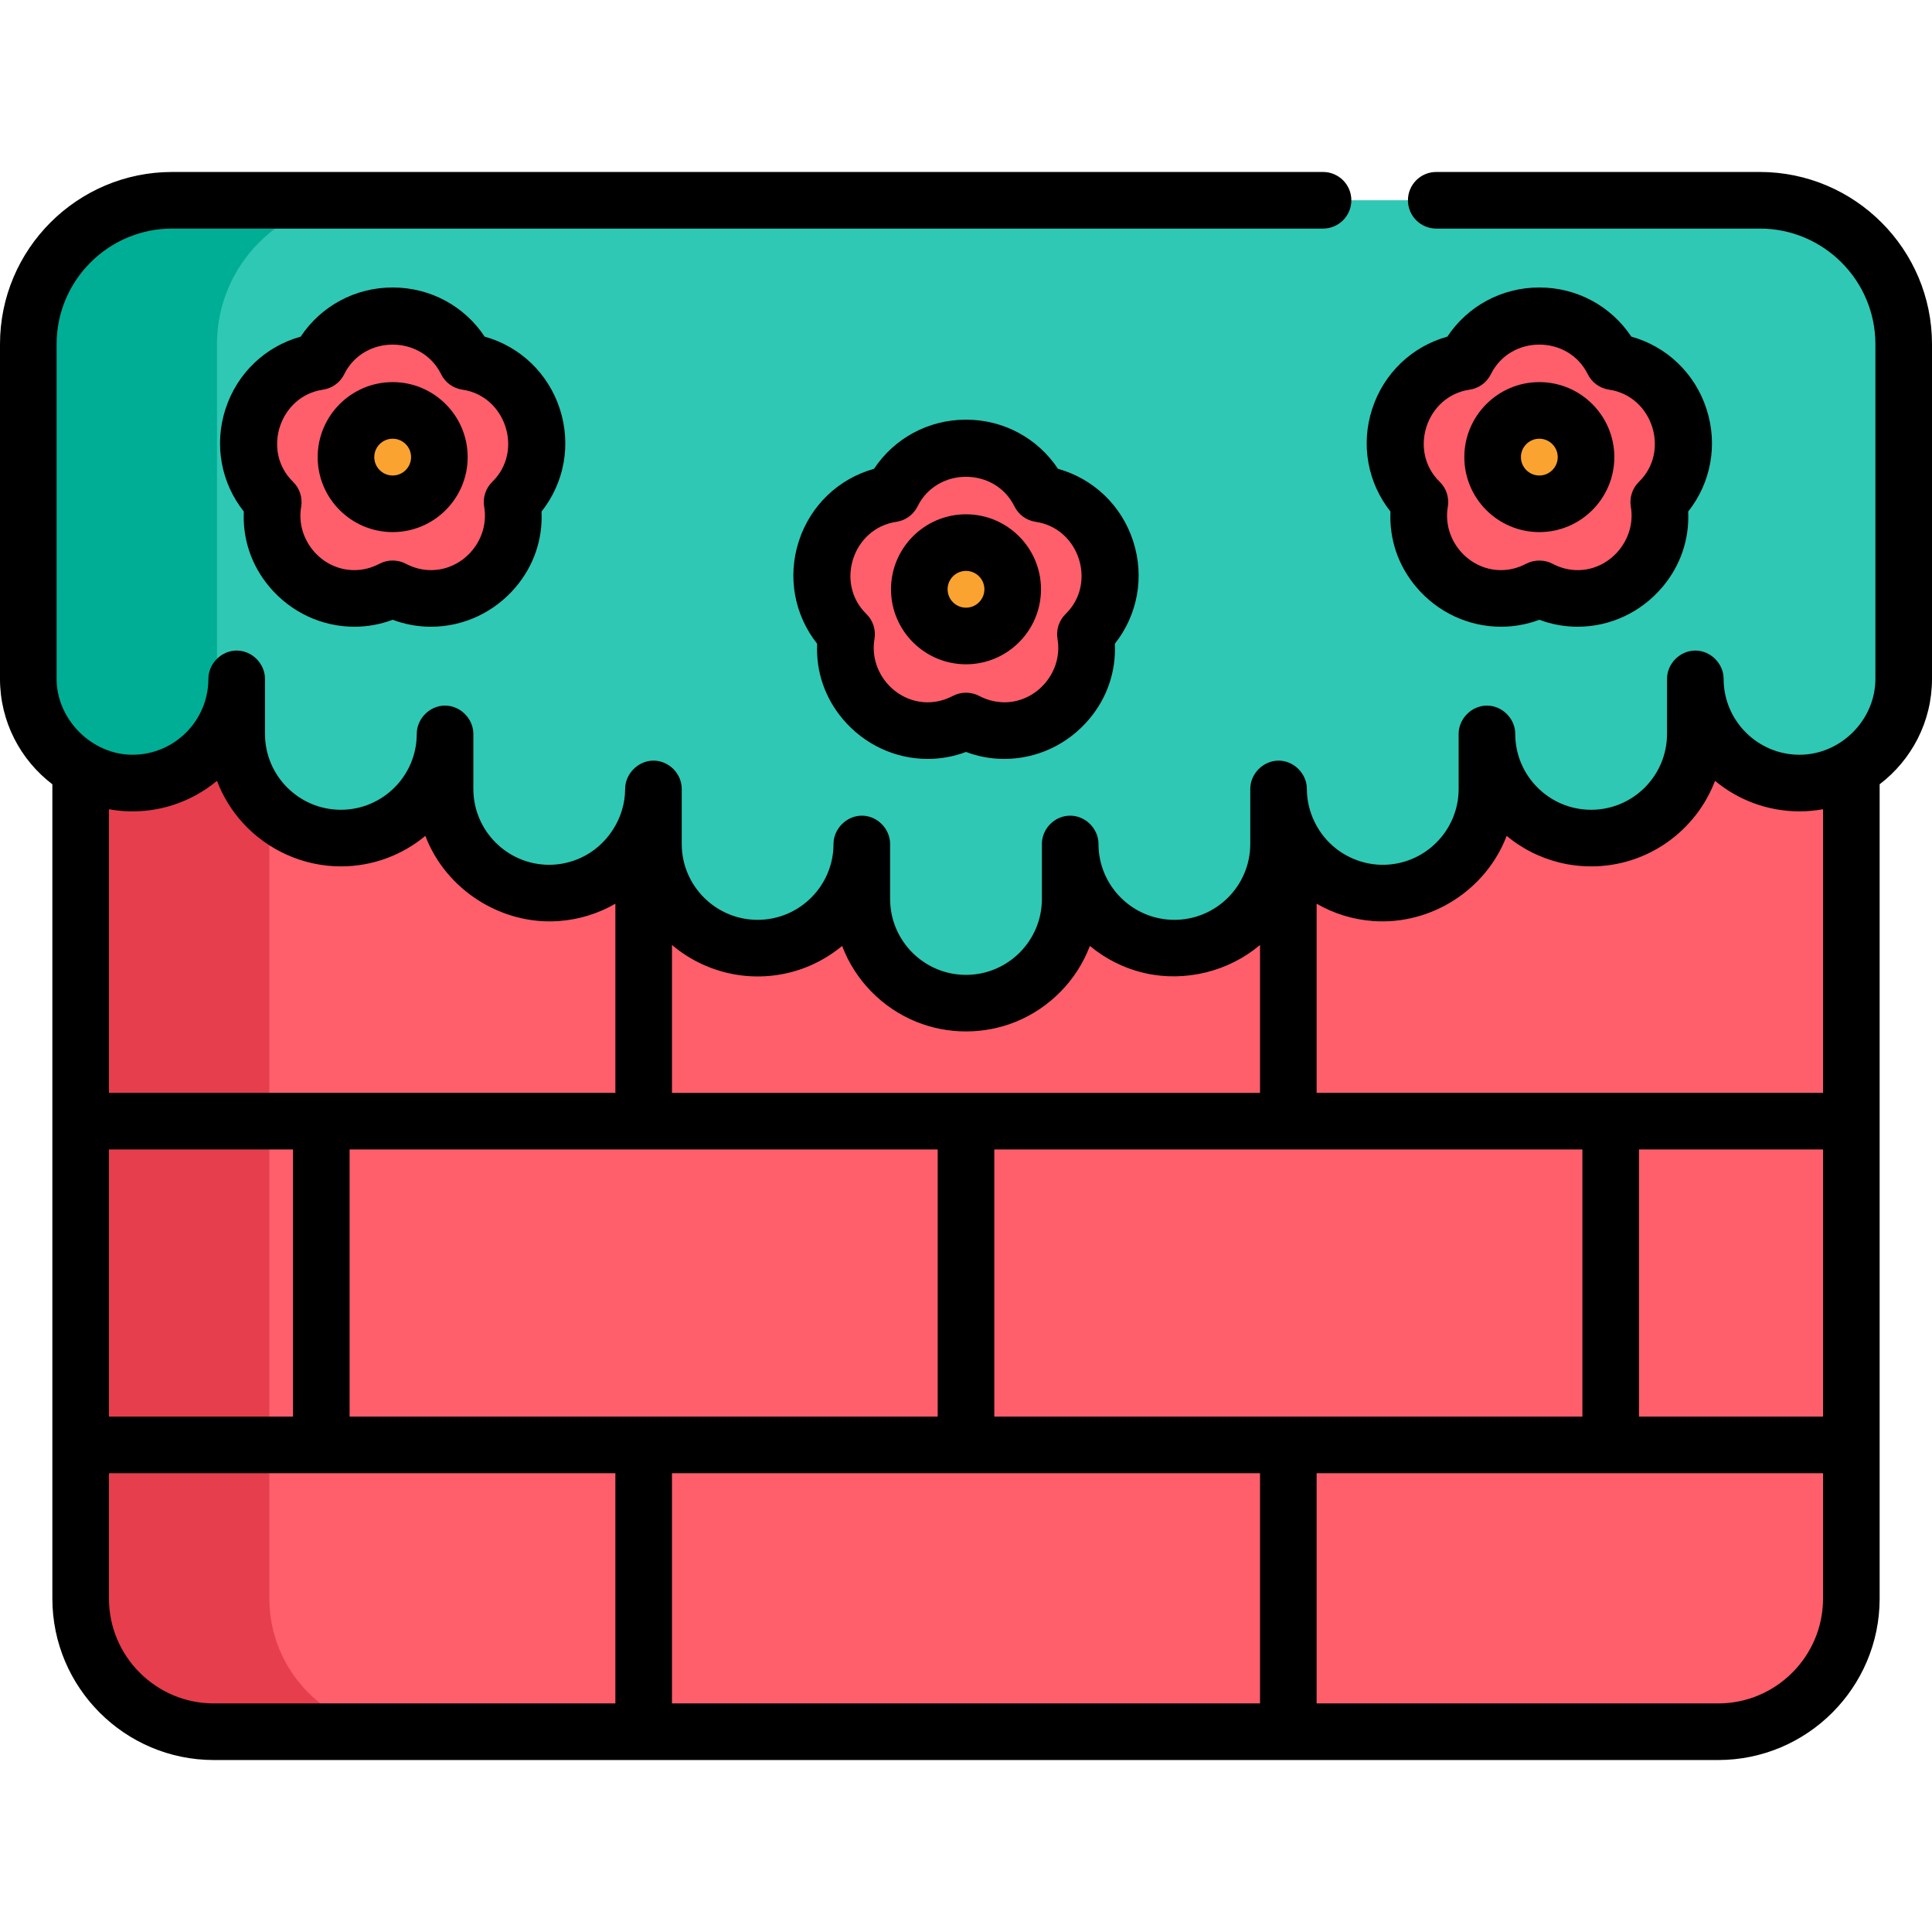 <?xml version="1.0" encoding="iso-8859-1"?>
<!-- Generator: Adobe Illustrator 19.0.0, SVG Export Plug-In . SVG Version: 6.00 Build 0)  -->
<svg version="1.1" id="Capa_1" xmlns="http://www.w3.org/2000/svg" xmlns:xlink="http://www.w3.org/1999/xlink" x="0px" y="0px"
	 viewBox="0 0 512 512" style="enable-background:new 0 0 512 512;" xml:space="preserve">
<path style="fill:#FF5E6B;" d="M483.294,384.181l7.331-8.771v-70.79l-5.331-9.735l5.331-5.264v-163.63H341.42H170.58H21.375v163.63
	l7.179,8.564l-7.179,6.435v70.79l5.299,7.049l-5.299,7.95v33.215c0,19.497,15.804,35.301,35.301,35.301H163.08l7.715-5.078
	l7.285,5.078h155.84l5.874-6.078l9.126,6.078h106.404c19.496,0,35.301-15.804,35.301-35.301V390.41L483.294,384.181z"/>
<path style="fill:#E63E4C;" d="M71.375,423.625V125.992h-50v163.63l7.179,8.564l-7.179,6.435v70.79l5.299,7.049l-5.299,7.95v33.215
	c0,19.497,15.804,35.301,35.301,35.301h50C87.179,458.926,71.375,443.122,71.375,423.625z"/>
<path style="fill:#2FC8B4;" d="M7.5,179.906c0,15.249,12.362,27.611,27.611,27.611l0,0c15.249,0,27.611-12.362,27.611-27.611v14.583
	c0,15.249,12.362,27.611,27.611,27.611l0,0c15.249,0,27.611-12.362,27.611-27.611v14.583c0,15.249,12.362,27.611,27.611,27.611l0,0
	c15.249,0,27.611-12.362,27.611-27.611v14.583c0,15.249,12.362,27.611,27.611,27.611l0,0c15.249,0,27.611-12.362,27.611-27.611
	v14.583c0,15.249,12.362,27.611,27.611,27.611l0,0c15.249,0,27.611-12.362,27.611-27.611v-14.583
	c0,15.249,12.362,27.611,27.611,27.611l0,0c15.249,0,27.611-12.362,27.611-27.611v-14.583c0,15.249,12.362,27.611,27.611,27.611l0,0
	c15.249,0,27.611-12.362,27.611-27.611V194.49c0,15.249,12.362,27.611,27.611,27.611l0,0c15.249,0,27.611-12.362,27.611-27.611
	v-14.583c0,15.249,12.362,27.611,27.611,27.611l0,0c15.249,0,27.611-12.362,27.611-27.611V91.206
	c0-21.059-17.072-38.131-38.131-38.131H45.631C24.572,53.074,7.5,70.146,7.5,91.206V179.906z"/>
<path style="fill:#00AE95;" d="M57.5,179.906V91.205c0-21.059,17.072-38.131,38.131-38.131h-50C24.572,53.074,7.5,70.146,7.5,91.206
	v88.701c0,15.249,12.362,27.611,27.611,27.611l0,0c11.057,0,20.591-6.501,25-15.887C58.439,188.07,57.5,184.098,57.5,179.906z"/>
<path style="fill:#FF5E6B;" d="M135.707,133.044c12.945-12.618,5.802-34.602-12.087-37.201l0,0c-8-16.21-31.116-16.21-39.116,0l0,0
	c-17.889,2.599-25.032,24.584-12.088,37.201l0,0c-3.056,17.817,15.645,31.404,31.645,22.992l0,0l0,0
	C120.062,164.449,138.763,150.861,135.707,133.044L135.707,133.044z"/>
<circle style="fill:#FAA330;" cx="104.06" cy="121.139" r="12.374"/>
<path style="fill:#FF5E6B;" d="M376.293,133.044c-12.945-12.618-5.802-34.602,12.087-37.201l0,0c8-16.21,31.116-16.21,39.116,0l0,0
	c17.889,2.599,25.032,24.584,12.087,37.201l0,0c3.056,17.817-15.645,31.404-31.645,22.992l0,0l0,0
	C391.938,164.449,373.237,150.861,376.293,133.044L376.293,133.044z"/>
<circle style="fill:#FAA330;" cx="407.94" cy="121.139" r="12.374"/>
<path style="fill:#FF5E6B;" d="M287.645,168.076c12.945-12.618,5.802-34.602-12.087-37.201l0,0c-8-16.21-31.116-16.21-39.116,0l0,0
	c-17.889,2.599-25.032,24.584-12.088,37.201l0,0c-3.056,17.817,15.645,31.404,31.645,22.992l0,0l0,0
	C272,199.479,290.701,185.893,287.645,168.076L287.645,168.076z"/>
<circle style="fill:#FAA330;" cx="256" cy="156.169" r="12.374"/>
<path d="M148.359,108.37c-3.074-9.463-10.533-16.539-19.92-19.159c-5.393-8.119-14.427-13.025-24.377-13.025
	c-9.949,0-18.984,4.907-24.377,13.025c-9.388,2.62-16.846,9.696-19.92,19.159c-3.073,9.458-1.201,19.563,4.847,27.199
	c-0.337,7.316,2.019,14.299,6.809,19.98c5.648,6.699,13.845,10.542,22.488,10.542c3.483,0,6.885-0.62,10.153-1.847
	c3.268,1.227,6.669,1.847,10.152,1.847h0.003c8.642,0,16.837-3.841,22.485-10.539c4.791-5.682,7.148-12.666,6.81-19.983
	C149.56,127.933,151.432,117.828,148.359,108.37z M130.472,127.675c-1.768,1.723-2.575,4.205-2.157,6.638
	c1.473,8.584-5.343,16.778-14.099,16.778c-2.287,0-4.529-0.569-6.664-1.692c-2.174-1.143-4.806-1.143-6.98,0
	c-2.136,1.123-4.377,1.692-6.663,1.692c-8.777,0-15.575-8.182-14.1-16.778c0.417-2.432-0.389-4.915-2.157-6.638
	c-8.351-8.137-3.545-22.742,7.931-24.409c2.443-0.355,4.554-1.889,5.647-4.102c5.167-10.47,20.515-10.435,25.665-0.001
	c1.093,2.214,3.204,3.748,5.646,4.103C134.041,104.938,138.801,119.555,130.472,127.675z"/>
<path d="M104.062,101.264c-10.959,0-19.875,8.916-19.875,19.875c0,10.958,8.916,19.874,19.875,19.874s19.875-8.916,19.875-19.874
	C123.936,110.18,115.021,101.264,104.062,101.264z M104.062,126.013c-2.688,0-4.875-2.187-4.875-4.874
	c0-2.688,2.187-4.875,4.875-4.875s4.875,2.187,4.875,4.875C108.936,123.826,106.75,126.013,104.062,126.013z"/>
<path d="M452.236,108.37c-3.074-9.463-10.533-16.539-19.92-19.159c-5.393-8.119-14.427-13.025-24.377-13.025
	s-18.984,4.907-24.377,13.025c-9.388,2.62-16.846,9.696-19.92,19.159c-3.073,9.458-1.201,19.563,4.847,27.199
	c-0.337,7.317,2.019,14.3,6.809,19.981c5.648,6.699,13.845,10.541,22.489,10.541c3.483,0,6.885-0.62,10.153-1.847
	c3.269,1.227,6.67,1.847,10.153,1.847c8.644,0,16.84-3.842,22.488-10.542c4.79-5.681,7.146-12.664,6.809-19.98
	C453.437,127.933,455.309,117.828,452.236,108.37z M434.349,127.675c-1.768,1.723-2.575,4.205-2.157,6.638
	c1.454,8.473-5.279,16.778-14.101,16.778c-2.285,0-4.527-0.569-6.663-1.692c-2.073-1.089-4.774-1.16-6.981,0
	c-2.136,1.123-4.377,1.692-6.663,1.692c-8.769,0-15.573-8.191-14.1-16.778c0.417-2.432-0.389-4.915-2.157-6.638
	c-8.368-8.155-3.558-22.74,7.931-24.409c2.443-0.355,4.554-1.889,5.647-4.103c5.167-10.465,20.511-10.444,25.665-0.001
	c1.093,2.214,3.204,3.748,5.646,4.103C437.923,104.939,442.678,119.556,434.349,127.675z"/>
<path d="M407.938,101.264c-10.959,0-19.875,8.916-19.875,19.875c0,10.958,8.916,19.874,19.875,19.874s19.875-8.916,19.875-19.874
	C427.813,110.18,418.897,101.264,407.938,101.264z M407.938,126.013c-2.688,0-4.875-2.187-4.875-4.874
	c0-2.688,2.187-4.875,4.875-4.875s4.875,2.187,4.875,4.875C412.813,123.826,410.626,126.013,407.938,126.013z"/>
<path d="M300.297,143.399c-3.074-9.462-10.533-16.539-19.92-19.159c-5.393-8.119-14.427-13.025-24.377-13.025
	s-18.984,4.907-24.377,13.025c-9.388,2.62-16.846,9.696-19.92,19.159c-3.073,9.458-1.201,19.563,4.847,27.199
	c-0.337,7.316,2.019,14.299,6.809,19.98c5.648,6.699,13.845,10.542,22.488,10.542c3.483,0,6.885-0.62,10.153-1.847
	c3.268,1.227,6.669,1.847,10.152,1.847h0.003c8.642,0,16.837-3.841,22.485-10.539c4.791-5.682,7.148-12.666,6.81-19.984
	C301.499,162.962,303.371,152.857,300.297,143.399z M282.411,162.704c-1.768,1.723-2.575,4.205-2.157,6.638
	c1.473,8.584-5.345,16.778-14.098,16.778c-2.276-0.035-4.53-0.569-6.666-1.692c-2.169-1.14-4.811-1.14-6.98,0
	c-2.136,1.123-4.377,1.692-6.663,1.692c-8.767,0-15.573-8.191-14.1-16.778c0.417-2.433-0.389-4.915-2.157-6.638
	c-8.366-8.153-3.563-22.739,7.931-24.409c2.443-0.355,4.554-1.889,5.647-4.102c5.171-10.474,20.514-10.437,25.665-0.001
	c1.093,2.214,3.204,3.748,5.646,4.103C286,139.97,290.753,154.572,282.411,162.704z"/>
<path d="M256,136.294c-10.959,0-19.875,8.916-19.875,19.875c0,10.958,8.916,19.874,19.875,19.874
	c10.959,0,19.875-8.916,19.875-19.874C275.875,145.21,266.959,136.294,256,136.294z M256,161.042c-2.688,0-4.875-2.187-4.875-4.874
	c0-2.688,2.187-4.875,4.875-4.875c2.688,0,4.875,2.187,4.875,4.875C260.875,158.855,258.688,161.042,256,161.042z"/>
<path d="M13.875,207.841v215.783c0,23.601,19.2,42.801,42.801,42.801h398.648c23.601,0,42.801-19.2,42.801-42.801V207.842
	C506.55,201.423,512,191.29,512,179.906v-88.7c0-25.161-20.47-45.631-45.631-45.631h-85.75c-4.142,0-7.5,3.358-7.5,7.5
	s3.358,7.5,7.5,7.5h85.75c16.89,0,30.631,13.741,30.631,30.631c0,0,0,88.666,0,88.701c0,10.905-9.203,20.111-20.111,20.111
	c-11.089,0-20.111-9.021-20.111-20.111c0-4.046-3.45-7.5-7.5-7.5c-4.046,0-7.5,3.449-7.5,7.5v14.583
	c0,11.089-9.021,20.111-20.111,20.111s-20.111-9.022-20.111-20.111c0-4.046-3.45-7.5-7.5-7.5c-4.047,0-7.5,3.449-7.5,7.5v14.583
	c0,11.089-9.022,20.111-20.111,20.111c-4.439,0-8.849-1.542-12.345-4.269c-4.821-3.76-7.765-9.688-7.765-15.842
	c0-4.047-3.448-7.5-7.5-7.5c-4.047,0-7.5,3.449-7.5,7.5v14.583c0,11.089-9.022,20.111-20.111,20.111s-20.111-9.022-20.111-20.111
	c0-4.044-3.451-7.5-7.5-7.5c-4.077,0-7.5,3.422-7.5,7.5v14.583c0,11.089-9.022,20.111-20.111,20.111s-20.111-9.021-20.111-20.111
	v-14.584c0-4.047-3.448-7.5-7.5-7.5c-4.017,0-7.5,3.474-7.5,7.5c0,11.089-9.021,20.111-20.111,20.111s-20.111-9.022-20.111-20.111
	c0,0,0-14.582,0-14.584c0-4.077-3.423-7.5-7.5-7.5c-4.026,0-7.5,3.482-7.5,7.5c0,7.704-4.726,15.036-11.724,18.25
	c-2.616,1.202-5.505,1.861-8.387,1.861c-11.089,0-20.111-9.022-20.111-20.111c0,0,0-14.581,0-14.583c0-4.001-3.431-7.5-7.5-7.5
	c-4.046,0-7.5,3.449-7.5,7.5c0,11.089-9.021,20.111-20.111,20.111s-20.111-9.022-20.111-20.111v-14.583c0-4.048-3.447-7.5-7.5-7.5
	c-4.046,0-7.5,3.449-7.5,7.5c0,11.089-9.021,20.111-20.111,20.111c-10.767,0-20.111-9.338-20.111-20.111V91.206
	c0-16.89,13.741-30.631,30.631-30.631h304.987c4.142,0,7.5-3.358,7.5-7.5s-3.358-7.5-7.5-7.5H45.631C20.47,45.574,0,66.044,0,91.206
	v88.701C0,191.29,5.45,201.423,13.875,207.841z M419.351,304.622v70.789H263.5v-70.789H419.351z M483.125,304.622v70.789h-48.774
	v-70.789H483.125z M248.5,375.41H92.649v-70.789H248.5V375.41z M28.875,375.41v-70.789h48.774v70.789H28.875z M28.875,423.625
	V390.41H163.08v61.016H56.676C41.346,451.426,28.875,438.954,28.875,423.625z M178.08,390.41h155.84v61.016H178.08V390.41z
	 M483.125,423.625c0,15.329-12.471,27.801-27.801,27.801H348.92V390.41h134.205V423.625z M399.278,221.516
	c0.38,0.315,0.767,0.623,1.16,0.923c4.366,3.328,9.57,5.631,14.999,6.608c2.022,0.363,4.104,0.553,6.23,0.553
	c14.981,0,27.8-9.43,32.833-22.667c6.082,5.047,13.887,8.083,22.389,8.083c2.061,0,4.186-0.188,6.236-0.56v75.164H348.92V239.49
	c4.469,2.585,9.559,4.205,14.984,4.595C379.213,245.186,393.821,235.869,399.278,221.516z M205.48,258.454
	c6.666-0.896,12.745-3.669,17.686-7.77c3.46,9.1,10.601,16.401,19.594,20.076c8.409,3.436,18.069,3.436,26.48,0
	c8.993-3.675,16.134-10.976,19.594-20.076c4.181,3.47,9.177,5.989,14.653,7.225c10.588,2.389,22.161-0.461,30.433-7.485v39.198
	H178.08v-39.198c4.82,4.091,10.724,6.829,16.959,7.866C198.485,258.864,202.017,258.919,205.48,258.454z M45.784,213.358
	c4.329-1.384,8.295-3.587,11.716-6.426c1.573,4.137,3.906,7.901,6.828,11.123c6.616,7.294,16.155,11.544,26.006,11.544
	c8.502,0,16.307-3.037,22.388-8.083c5.428,14.274,20.129,23.679,35.374,22.568c5.425-0.39,10.515-2.01,14.984-4.595v50.131H28.875
	v-75.164C34.48,215.488,40.358,215.098,45.784,213.358z"/>
<g>
</g>
<g>
</g>
<g>
</g>
<g>
</g>
<g>
</g>
<g>
</g>
<g>
</g>
<g>
</g>
<g>
</g>
<g>
</g>
<g>
</g>
<g>
</g>
<g>
</g>
<g>
</g>
<g>
</g>
</svg>
